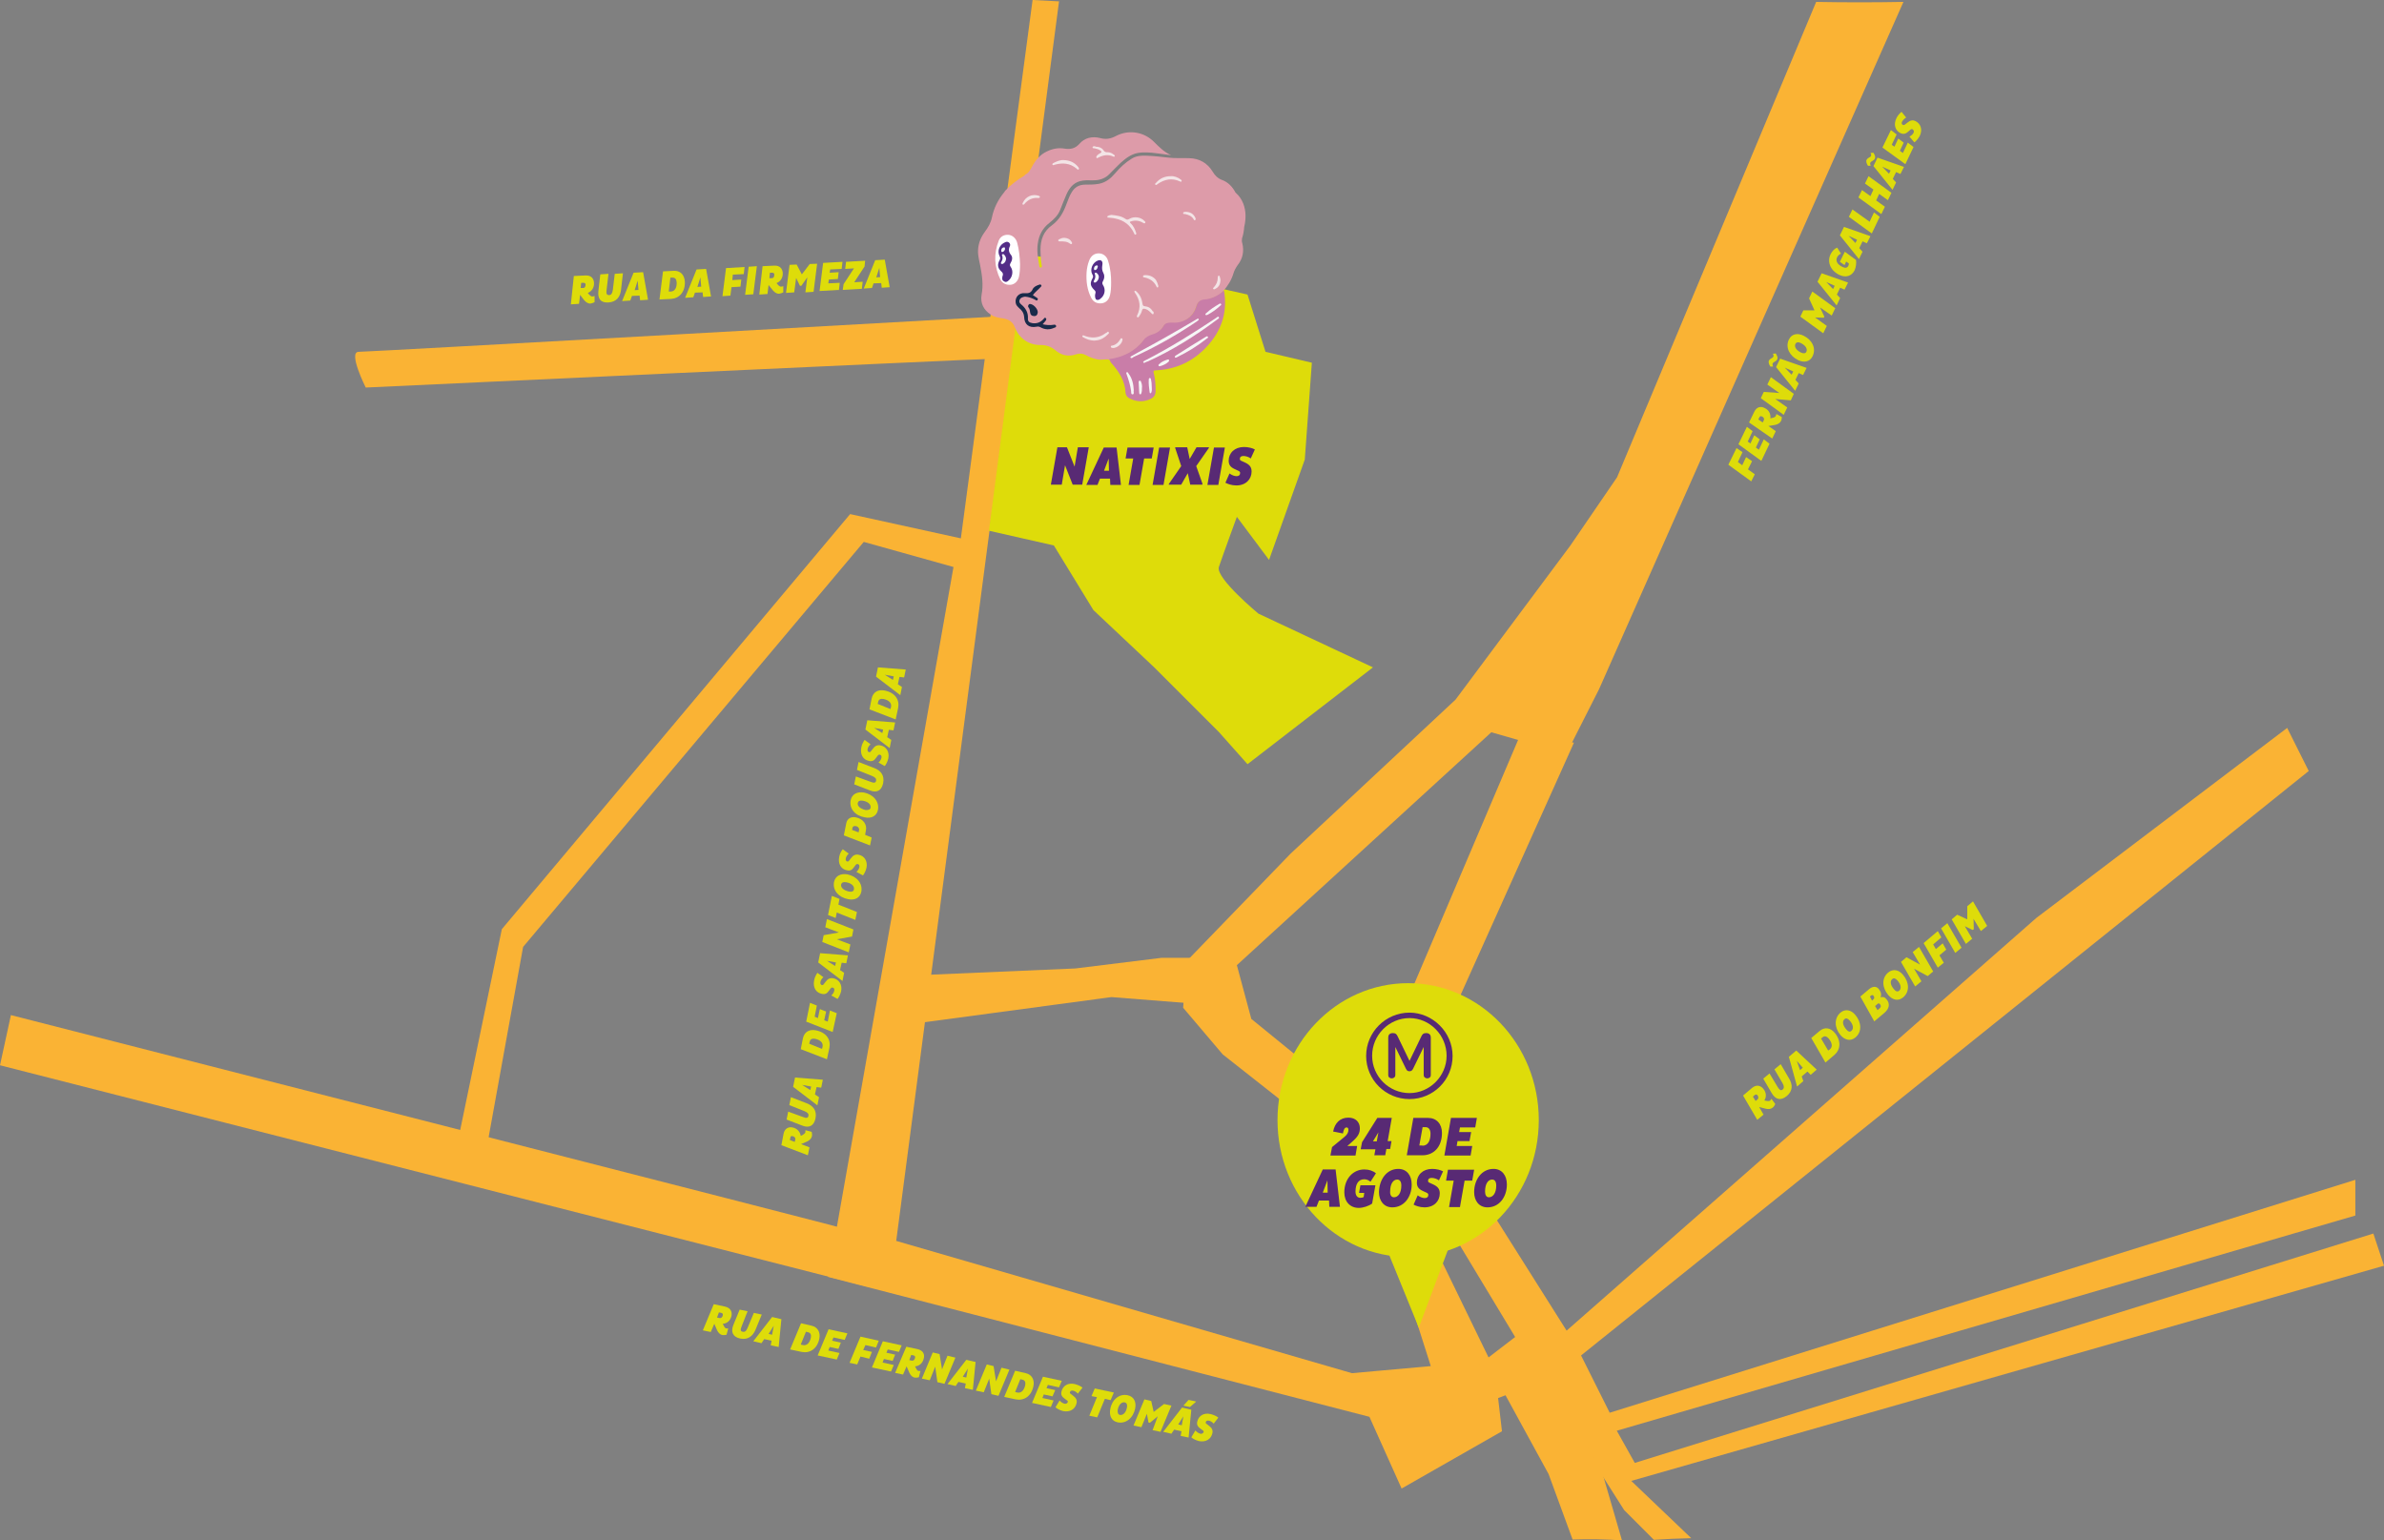 <?xml version="1.0" encoding="utf-8"?>
<!-- Generator: Adobe Illustrator 25.2.3, SVG Export Plug-In . SVG Version: 6.00 Build 0)  -->
<svg version="1.1" id="Camada_1" xmlns="http://www.w3.org/2000/svg" xmlns:xlink="http://www.w3.org/1999/xlink" x="0px" y="0px"
	 viewBox="0 0 874.1 564.8" style="enable-background:new 0 0 874.1 564.8;" xml:space="preserve">
<rect x="0" y="0" width="874.1" height="564.8" fill="#808080" stroke="none"/>
<style type="text/css">
	.st0{fill:#FAB334;}
	.st1{fill:#DEDC0A;}
	.st2{fill:#DD9BA9;}
	.st3{fill:#C97DA8;}
	.st4{fill:#FFFFFF;}
	.st5{fill:#192B4A;}
	.st6{fill:#F3E4E6;}
	.st7{fill:#F6F6F6;}
	.st8{fill:#532D87;}
	.st9{fill:#F7FCFD;}
	.st10{fill:#F5FBFD;}
	.st11{fill:#F2F9FB;}
	.st12{enable-background:new    ;}
	.st13{fill:#582A74;}
</style>
<g>
	<g>
		<path class="st0" d="M665.9,0.7l-73,174.3l-17.1,25l-42.1,56.5L473.2,313l-38.1,39.4l-1.3,17.1l14.5,17.1l25,19.7l32.9,36.8
			l18.4,57.8l-28.9,2.6L328.6,455L388.3,0.5c-3.2-0.2-6.5-0.3-9.7-0.5l-26.3,197.4l-40.6-8.9L184,340.7l-15.8,76.2l10.5,2.6
			l13.1-72.3l124.9-148.5l32.9,9.2l-46,260.3l198.5,51.3l11.8,26.3l36.8-21l-2.6-22.3l-47.3-97.3l-21-14.5l-21-17.1l-5.3-19.7
			l93.3-85.4l27.5,7.9l12-23.7l111.6-252C687.2,0.9,676.5,0.9,665.9,0.7z"/>
		<polygon class="st0" points="557.3,269.7 496.9,411.6 507.4,427.4 577.1,272.3 		"/>
		<path class="st0" d="M316.8,452.4C312.9,451.1,4,372.2,4,372.2l-4,18.4l319.4,81.5L316.8,452.4z"/>
		<path class="st0" d="M362.8,131.6c-3.9,0-228.7,10.5-228.7,10.5s-6.6-13.1-2.6-13.1c3.9,0,236.6-13.1,236.6-13.1L362.8,131.6z"/>
		<path class="st0" d="M606.4,564.6c4.6-0.3,9.1-0.5,13.7-0.6l-22-21l276-78.9l-3.9-11.8l-270.8,84.1l-6.6-11.8l270.8-78.9v-13.1
			L590.2,518l-10.5-21l266.8-214.3l-7.9-15.8l-92,69.7L574.4,487.9l-53.9-85.4v-11.8l-13.1,19.7l53.9,89.4l34.2,53.9L606.4,564.6z"
			/>
		<path class="st0" d="M576.6,564.5c6-0.2,12.1-0.1,18.1,0.3l-7.1-24.4l-28.9-52.6L536.3,505l-5.3,14.5l21-7.9l15.8,28.9
			L576.6,564.5z"/>
		<polygon class="st0" points="333.9,357.7 394.3,355.1 425.9,351.2 443,351.2 441.7,368.3 407.5,365.6 339.1,374.8 		"/>
		<path class="st1" d="M362.6,194.6l23.8,5.4l14.5,23.7l22.3,21l23.7,23.7l10.5,11.8l46-35.5l-42-19.7c0,0-15.8-13.1-14.5-17.1
			c1.3-3.9,6.6-18.4,6.6-18.4l11.8,15.8l13.1-36.8L481,133l-17-4l-6.6-21l-52.6-11.8l-29-2.6"/>
		<g>
			<path class="st2" d="M456.2,83.1c0,0,2.3-7.7-3.2-12.5c-1.1-2.1-2.7-3.8-4.9-4.6c-1.6-0.6-2.6-1.6-3.5-3.1
				c-1.9-3.1-4.8-4.8-8.5-4.9c-2.6-0.1-5.1,0.1-7.7-0.2s-5.2-0.6-7.8-0.7c-2-0.1-4,0-5.7,1.1c-2.3,1.4-4.2,3.2-6,5.3
				c-1.6,1.9-3.4,3.4-6,3.9c-1.7,0.3-3.3,0.3-5,0.3c-2.2,0-3.8,0.9-4.9,2.7c-0.9,1.4-1.4,3-2,4.5c-1.1,3-2.6,5.7-5.3,7.7
				c-3.1,2.2-4.2,5.3-4.2,9c0,1.8,0.1,3.6,0.4,5.4c0.1,0.4,0.3,1-0.3,1.1c-0.6,0.1-0.5-0.6-0.6-0.9c-0.4-2.6-0.9-5.1-0.5-7.8
				c0.4-3.2,1.8-5.8,4.3-7.7c1.6-1.3,3.1-2.7,3.9-4.7s1.5-3.9,2.4-5.9c1.2-2.6,2.9-4.5,6-4.9c1.5-0.2,2.9,0,4.4-0.1
				c2-0.1,3.8-0.8,5.2-2.2c1.4-1.4,2.8-2.9,4.2-4.2c1.8-1.6,3.7-3.1,6.2-3.6c2.3-0.4,4.7-0.2,7,0.1c1.8,0.2,3.5,0.5,5.3,0.7
				c-2.5-1.1-4.3-2.9-6.2-4.8c-3.7-3.8-9.4-4.7-14.1-2.2c-1.9,1-3.7,1.3-5.8,0.7c-2.9-0.7-5.6-0.1-7.6,2.2c-1.5,1.7-3.3,2-5.3,1.7
				c-2.3-0.4-4.4,0-6.5,1c-2.6,1.2-4.3,3.3-5.6,5.8c-0.6,1.1-1.2,2.2-2.4,2.7c-0.1,0.1-0.2,0.3-0.3,0.4c-2.6,1.5-5,3.4-7.1,5.6
				c-0.1,0.2-0.2,0.4-0.4,0.6c-2.2,2.7-3.7,5.7-4.4,9.1c-0.4,2-1.4,3.7-2.6,5.3c-1.7,2.3-2.6,4.8-2.5,7.7c0.1,1.6,0.5,3.2,0.8,4.7
				c0.7,3.6,1.2,7.1,0.5,10.7c-0.5,3,0.7,5.5,3.3,7.2c1.3,0.9,2.8,1.2,4.3,1.4c2.1,0.3,3.8,1.1,4.6,3.3c1.5,4,5.1,6.6,9.5,6.5
				c2,0,3.7,0.6,5.2,1.8c2.3,2,4.9,2.6,7.8,1.6c1.3-0.4,2.4-0.3,3.5,0.3c1.7,0.9,3.4,1.6,5.4,1.7c1,0,1.9-0.2,2.8-0.1
				c0.4,0.2,0.7,0.1,1.1,0.1c4.5-0.8,8.3-2.7,11.2-6.2c1.1-1.3,2.4-2.3,4-2.8c1.5-0.5,2.9-1.3,3.7-2.8c0.6-1.1,1.5-1.5,2.6-1.5
				c0.5,0,1,0,1.5,0c1.9,0.1,3.5-0.6,5.1-1.7c1.7-1.2,2.6-2.8,3.2-4.7c0.4-1.2,1.1-1.9,2.4-2c0.8-0.1,1.6-0.2,2.4-0.5
				c1.9-0.7,3.8-1.4,5.1-3.1c1.6-1.8,2.9-3.9,3.6-6.2c0.3-1.1,0.9-2.2,1.6-3.2c1.9-2.4,2.4-5.1,1.7-8c-0.2-0.6-0.2-1.2-0.1-1.8
				C455.9,85.9,456.1,84.5,456.2,83.1z"/>
			<path class="st3" d="M406.6,131.7c5.1-0.7,9.5-2.8,12.7-7c0.8-1.1,2-1.7,3.3-2.1c1.7-0.5,3.1-1.5,4-3.1c0.6-1,1.6-1.2,2.6-1.2
				c1.1,0,2.2,0.1,3.4-0.2c3-0.8,5.1-2.7,6-5.7c0.5-1.7,1.4-2.5,3.1-2.6c2.4-0.2,4.5-1.2,6.4-2.7c0.2-0.2,0.4-0.5,0.7-0.5
				c1.5,8.8-1.5,16-7.8,22c-4.8,4.5-10.6,6.9-17.2,7.2c-0.7,0-1,0.1-0.8,0.9c0.6,2.2,0.7,4.4,0.7,6.7c0,1.3-0.6,2.3-1.7,2.8
				c-2.6,1.3-5.2,1.2-7.8-0.1c-0.8-0.4-1.4-1-1.5-2c-0.2-4.6-2.6-8.1-5.5-11.3C407.1,132.3,406.9,132,406.6,131.7z"/>
			<path class="st4" d="M374,96.8c0,1.9-0.1,3.3-0.4,4.7c-0.4,1.6-1.5,2.7-2.9,2.9c-1.6,0.2-3.1-0.4-3.9-1.9
				c-2.3-4.7-2.5-9.4-0.6-14.3c0.6-1.5,2-2.2,3.5-2.1s2.7,1.2,3.2,2.7C373.7,91.6,373.9,94.4,374,96.8z"/>
			<path class="st4" d="M407.4,103.5c0,2-0.1,3.4-0.4,4.7c-0.4,1.7-1.5,2.8-3,3c-1.7,0.2-3.1-0.4-3.9-2c-1.5-2.9-1.9-6.1-1.7-9.3
				c0.1-1.5,0.4-3,1-4.5c0.7-1.7,2-2.6,3.7-2.5c1.5,0.1,2.8,1.2,3.2,2.8C407.2,98.5,407.4,101.3,407.4,103.5z"/>
			<path class="st5" d="M382.3,118.9c1.4,0.3,2.6,0.4,3.9,0.2c0.4-0.1,0.8-0.1,1,0.3c0.2,0.5-0.3,0.7-0.7,0.8
				c-1.7,0.8-3.4,0.7-5-0.2c-0.5-0.3-1-0.3-1.5-0.2c-2.7,0.5-4.4-0.8-4.5-3.6c-0.1-1.4-0.8-2.4-1.8-3.2c-0.6-0.6-1.2-1.1-1.3-2
				c-0.3-2,1.2-3.7,3.3-3.5c1.4,0.1,2.3-0.1,2.9-1.4c0.4-0.9,1.4-1.4,2.4-1.7c0.3-0.1,0.6-0.2,0.8,0.2c0.2,0.3-0.1,0.5-0.3,0.7
				c-0.9,1-2,1.8-2.8,2.9c0.6,0.4,1,0.7,1.5,1c0.3,0.2,0.5,0.4,0.2,0.8c-0.2,0.3-0.5,0.2-0.7,0c-0.9-0.5-1.9-0.9-2.9-1.1
				c-0.5-0.1-1.1-0.2-1.6,0c-0.7,0.2-1.2,0.5-1.4,1.2c-0.2,0.6,0.1,1.1,0.6,1.5c1.6,1.3,2.6,2.9,2.5,5.1c-0.1,1.2,0.5,1.6,1.7,1.8
				c1.6,0.2,2.9-0.3,4-1.5c0.2-0.2,0.4-0.7,0.8-0.4c0.4,0.3,0.2,0.7,0,1C383.1,117.9,382.7,118.4,382.3,118.9z"/>
			<path class="st6" d="M407.5,78.8c1.9,0.2,3.7,0.4,5.2,1.5c0.5,0.3,0.8,0.3,1.3,0c1.8-1.1,4.3-0.7,5.6,0.7
				c0.2,0.2,0.5,0.4,0.3,0.7c-0.2,0.4-0.6,0.1-0.8,0c-1.3-0.8-2.7-1-4.2-0.6c-0.9,0.2-0.7,0.5-0.2,0.9c0.9,0.9,1.4,2,1.8,3.2
				c0.1,0.3,0.3,0.6-0.1,0.8c-0.4,0.2-0.5-0.3-0.6-0.5c-1.4-3-3.8-4.8-7-5.4c-0.8-0.2-1.6-0.2-2.4-0.3c-0.2,0-0.4,0-0.4-0.3
				s0.2-0.3,0.4-0.4C406.7,78.9,407.1,78.9,407.5,78.8z"/>
			<path class="st6" d="M423,114.6c0,0.3,0,0.5-0.2,0.6s-0.4-0.1-0.5-0.2c-0.7-0.7-1.3-1.4-2.3-1.7c-0.7-0.2-1.1-0.2-1.3,0.6
				c-0.2,0.8-0.6,1.5-1.1,2.2c-0.2,0.2-0.3,0.4-0.6,0.2c-0.3-0.2-0.2-0.4-0.1-0.6c1.5-3,1.1-5.7-0.8-8.4c-0.1-0.2-0.3-0.4-0.1-0.6
				c0.3-0.2,0.5,0,0.7,0.2c1.3,1.2,2,2.8,2.2,4.5c0.1,0.7,0.3,0.8,0.9,0.9c1.2,0.1,2.2,0.7,2.8,1.8C422.9,114.2,423,114.4,423,114.6
				z"/>
			<path class="st6" d="M401.9,53.8c1.1,0,2.1,0.4,2.7,1.3c0.4,0.6,0.9,0.8,1.5,0.7c0.9,0,1.7,0.4,2.4,1c0.2,0.1,0.3,0.3,0.2,0.5
				c-0.1,0.2-0.4,0.2-0.5,0.1c-2-0.9-3.9-0.5-5.7,0.5c-0.2,0.1-0.4,0.2-0.5-0.1c-0.1-0.2,0-0.4,0.1-0.6c0.4-0.5,0.8-0.8,1.4-1.1
				c0.5-0.3,0.4-0.5,0.1-0.8c-0.6-0.5-1.4-0.7-2.2-0.9c-0.3-0.1-0.8,0.1-0.8-0.4c0-0.4,0.5-0.4,0.9-0.4
				C401.6,53.8,401.8,53.8,401.9,53.8z"/>
			<path class="st6" d="M390.1,58.7c2.1,0.1,3.8,0.8,5.2,2.5c0.2,0.3,0.5,0.6,0.2,0.9c-0.3,0.3-0.6-0.1-0.8-0.3
				c-2.4-2-5.1-2.2-8-1.4c-0.3,0.1-0.6,0.3-0.8,0c-0.2-0.4,0.3-0.6,0.5-0.7C387.6,59.1,388.8,58.6,390.1,58.7z"/>
			<path class="st6" d="M429.3,64.6c1.2-0.1,2.5,0.4,3.6,1.2c0.2,0.2,0.5,0.3,0.3,0.7c-0.2,0.3-0.4,0.1-0.6,0
				c-2.9-1.3-5.6-0.8-8.2,1c-0.2,0.2-0.5,0.5-0.8,0.2s0.1-0.5,0.3-0.7C425.3,65.4,427,64.6,429.3,64.6z"/>
			<path class="st6" d="M401.1,124.9c-1.5-0.1-2.7-0.5-3.9-1.2c-0.2-0.1-0.5-0.3-0.3-0.6c0.2-0.3,0.5-0.1,0.7,0
				c2.3,0.9,4.6,0.9,6.8-0.3c0.4-0.2,0.8-0.6,1.3-0.8c0.3-0.1,0.5-0.7,0.8-0.2c0.3,0.4-0.1,0.6-0.4,0.9c-1.1,1.1-2.4,1.9-4,2.1
				C401.8,124.8,401.4,124.9,401.1,124.9z"/>
			<path class="st5" d="M380.5,114.6c-0.1,0.7-0.4,1.3-1.3,1.3s-1.4-0.5-1.5-1.3c-0.1-0.7-0.1-1.3-0.6-1.9c-0.2-0.2-0.2-0.6,0-0.9
				s0.4-0.4,0.8-0.3C379.1,111.7,380.6,113.4,380.5,114.6z"/>
			<path class="st6" d="M381.3,72.2c-0.1,0.3-0.3,0.4-0.6,0.4c-2.1-0.2-3.8,0.6-5.1,2.2c-0.2,0.2-0.4,0.4-0.6,0.2
				c-0.2-0.2-0.1-0.4,0-0.6c1.1-2.4,3.5-3.4,5.9-2.6C381.1,71.9,381.3,72,381.3,72.2z"/>
			<path class="st6" d="M424.7,104.8c0,0.2,0,0.5-0.2,0.6c-0.3,0.1-0.4-0.2-0.5-0.4c-0.9-1.9-2.5-2.9-4.5-3.3
				c-0.2,0-0.5-0.1-0.4-0.4c0-0.3,0.3-0.4,0.5-0.4c1.7-0.1,3.1,0.4,4.2,1.7C424.2,103.3,424.5,104,424.7,104.8z"/>
			<path class="st6" d="M390.3,87.2c1,0.1,2,0.4,2.6,1.5c0.1,0.2,0.3,0.4,0.1,0.7c-0.2,0.2-0.5,0.1-0.6,0c-1.1-0.9-2.4-0.9-3.7-0.9
				c-0.2,0-0.6,0.1-0.7-0.3c0-0.3,0.2-0.4,0.4-0.5C389,87.4,389.5,87.2,390.3,87.2z"/>
			<path class="st6" d="M447.5,102.8c-0.1,1.4-0.6,2.5-1.9,3.1c-0.2,0.1-0.4,0.3-0.7,0.1c-0.3-0.3,0-0.5,0.2-0.7
				c0.9-1,1.4-2.1,1.4-3.5c0-0.3,0-0.6,0.3-0.7c0.4-0.1,0.4,0.3,0.5,0.6S447.5,102.4,447.5,102.8z"/>
			<path class="st6" d="M408.1,127.6c-0.3-0.1-0.7,0-0.8-0.4c-0.1-0.4,0.3-0.5,0.6-0.5c1.3-0.3,2.1-1.1,2.8-2.2
				c0.1-0.2,0.3-0.7,0.7-0.4c0.3,0.2,0.2,0.5,0.1,0.8C411.2,126.2,409.6,127.6,408.1,127.6z"/>
			<path class="st6" d="M435.1,77.7c1.6,0.1,2.6,0.9,3.2,2.2c0.1,0.3,0.2,0.6-0.1,0.8c-0.3,0.2-0.5-0.1-0.6-0.4
				c-0.7-1.1-1.8-1.5-3-1.8c-0.3-0.1-0.8,0.1-0.8-0.3c0-0.5,0.5-0.5,0.9-0.5C434.7,77.7,434.9,77.6,435.1,77.7z"/>
			<path class="st7" d="M419.5,133.1c-0.1-0.1-0.2-0.1-0.3-0.2c-0.1-0.2,0-0.3,0.1-0.4c0.2-0.1,0.3-0.2,0.5-0.3
				c9-4.6,17.5-9.9,25.9-15.5c0.4-0.2,0.9-0.9,1.2-0.4c0.3,0.5-0.5,0.7-0.8,1c-7.9,5.9-16.2,11.1-25.2,15.2
				C420.5,132.6,420,132.8,419.5,133.1z"/>
			<path class="st7" d="M415,131.3c-0.2,0-0.4,0-0.5-0.2s0.1-0.4,0.3-0.5c0.9-0.5,1.8-1,2.7-1.5c7.1-3.8,14.1-7.8,21-11.9
				c0.2-0.1,0.3-0.2,0.5-0.3c0.2-0.1,0.4-0.1,0.5,0.1s0,0.3-0.1,0.4c-0.2,0.1-0.3,0.3-0.5,0.4c-7.4,5-15.1,9.4-23.3,13.1
				C415.4,131.1,415.2,131.2,415,131.3z"/>
			<path class="st7" d="M443,123.8c-0.2,0.1-0.4,0.2-0.6,0.4c-3.4,2.7-7,4.9-10.9,6.8c-0.3,0.1-0.6,0.3-0.7,0
				c-0.2-0.4,0.2-0.5,0.4-0.7c3.6-2.3,7.3-4.6,10.9-6.8c0.2-0.1,0.4-0.3,0.7-0.1C442.8,123.4,442.9,123.5,443,123.8z"/>
			<path class="st7" d="M415.7,143.1c-0.2,0.5,0.3,1.4-0.4,1.5c-0.7,0.1-0.5-0.9-0.6-1.4c-0.3-2-0.9-4-1.6-5.9
				c-0.1-0.3-0.3-0.6,0-0.8c0.4-0.2,0.5,0.2,0.7,0.5C415.1,138.7,415.6,140.8,415.7,143.1z"/>
			<path class="st7" d="M447.8,111.7c-0.1,0.1-0.2,0.3-0.4,0.4c-1.4,1.3-2.9,2.4-4.6,3.3c-0.3,0.1-0.6,0.3-0.8,0
				c-0.2-0.3,0.2-0.5,0.4-0.7c1.4-1.3,3-2.3,4.7-3.3C447.3,111.3,447.6,111.1,447.8,111.7z"/>
			<path class="st7" d="M422.3,142.1c0,0.3,0.1,1-0.1,1.6c-0.1,0.2-0.1,0.5-0.4,0.5c-0.2,0-0.3-0.2-0.3-0.5c-0.2-1.5-0.4-3-0.3-4.6
				c0-0.2,0.1-0.4,0.3-0.5c0.3-0.1,0.4,0.2,0.5,0.4C422.2,139.9,422.3,140.8,422.3,142.1z"/>
			<path class="st7" d="M418.7,142.3c0,0.7,0,1.2-0.2,1.8c-0.1,0.2-0.1,0.5-0.4,0.5s-0.4-0.3-0.4-0.5c-0.1-1.3-0.1-2.6-0.2-3.9
				c0-0.3,0-0.6,0.4-0.6c0.4-0.1,0.4,0.3,0.5,0.5C418.7,140.8,418.8,141.6,418.7,142.3z"/>
			<path class="st7" d="M425.2,134.3c-0.2,0-0.3,0-0.4-0.2s-0.1-0.3,0.1-0.5c0.9-0.9,2-1.4,3.3-1.8c0.2,0,0.4,0,0.4,0.2
				c0.1,0.2,0,0.4-0.1,0.6C427.5,133.5,426.4,134,425.2,134.3z"/>
			<path class="st8" d="M367.5,101.7c0-0.1,0-0.3,0.1-0.5c0.3-0.7,0.1-1.2-0.5-1.7c-1.3-1.2-1.5-2.5-0.6-4.1c0.3-0.5,0.3-1,0-1.5
				c-1-1.9,0-4.3,2.1-5.1c0.4-0.2,0.9-0.2,1.3,0.1c0.4,0.3,0.6,0.8,0.4,1.3c-0.6,1.2-0.5,2.2,0.4,3.3c0.7,0.9,0.4,2-0.2,3
				c-0.3,0.5-0.3,0.9,0.1,1.4c1.1,1.6,0.6,4-1.1,5.2c-0.4,0.3-0.9,0.4-1.3,0.1C367.5,102.9,367.4,102.4,367.5,101.7z"/>
			<path class="st8" d="M401.5,108.4c0-0.1,0-0.4,0.1-0.7c0.2-0.6,0.1-1-0.4-1.4c-1.5-1.5-1.6-2.5-0.6-4.3c0.3-0.5,0.2-0.9-0.1-1.4
				c-1-1.8,0.1-4.4,2.1-5.1c1.1-0.4,1.8,0.3,1.6,1.5c-0.2,1.4-0.2,2,0.4,3.2c0.5,1,0.3,2-0.2,2.9c-0.3,0.5-0.3,0.9,0,1.4
				c1.1,1.6,0.7,3.8-0.9,5c-0.4,0.4-0.9,0.6-1.5,0.4C401.7,109.7,401.5,109.2,401.5,108.4z"/>
			<path class="st9" d="M368.9,94.8c-0.1,0.9-0.4,1.5-1.1,1.9c-0.2,0.1-0.4,0.2-0.7,0c-0.2-0.2-0.1-0.4,0-0.6
				c0.5-0.8,0.7-1.6,0.3-2.5c-0.1-0.2,0-0.3,0.2-0.4s0.3,0,0.5,0.1C368.6,93.8,368.8,94.3,368.9,94.8z"/>
			<path class="st10" d="M368.5,91.3c-0.1,0.4-0.3,0.9-0.9,1.1c-0.4,0.1-0.5-0.2-0.5-0.6c0.1-0.6,0.3-1,1-1.1
				C368.4,90.6,368.5,90.9,368.5,91.3z"/>
			<path class="st9" d="M402.9,101.6c-0.1,0.8-0.4,1.4-1.1,1.9c-0.2,0.1-0.4,0.2-0.7,0c-0.2-0.2-0.1-0.4,0-0.6
				c0.5-0.8,0.7-1.6,0.3-2.5c-0.1-0.2,0-0.3,0.2-0.4s0.3,0,0.5,0.1C402.6,100.5,402.9,101,402.9,101.6z"/>
			<path class="st11" d="M401.1,98.4c0.1-0.6,0.4-1,1-1.1c0.3,0,0.5,0.2,0.4,0.5c-0.1,0.5-0.3,1.1-0.9,1.2
				C401.2,99.2,401.1,98.8,401.1,98.4z"/>
		</g>
		<ellipse class="st1" cx="516.3" cy="410.7" rx="47.9" ry="50.2"/>
		<g class="st12">
			<path class="st13" d="M390.5,170.6l-1.2,7.1h-4l2.4-13.7h3.5l2.8,7.1l1.2-7.1h4l-2.4,13.7h-3.5L390.5,170.6z"/>
			<path class="st13" d="M404.7,164.1h4.7l1.6,13.7h-3.9l-0.1-2.3h-3.7l-0.9,2.3h-4.1L404.7,164.1z M404.8,172.6h1.8l-0.1-4.5
				L404.8,172.6z"/>
			<path class="st13" d="M419.5,168.1l-1.7,9.7h-4l1.7-9.7h-2.8l0.7-4h9.6l-0.7,4H419.5z"/>
			<path class="st13" d="M425,164.1h4l-2.4,13.7h-4L425,164.1z"/>
			<path class="st13" d="M443.2,164.3l-4.6,6.6l2.3,6.5l-0.1,0.3h-4.4l-0.9-4.2l-2.4,4.2h-4.6l0.1-0.3l4.5-6.5l-2.2-6.6l0-0.3h4.4
				l0.9,4.3l2.5-4.3h4.6L443.2,164.3z"/>
			<path class="st13" d="M445.1,164.1h4l-2.4,13.7h-4L445.1,164.1z"/>
			<path class="st13" d="M450.8,173.6c0.8,0.6,1.8,1,2.6,1c0.8,0,1.3-0.4,1.3-1.2c0-0.3-0.2-0.6-0.7-0.8l-1.3-0.6
				c-1.5-0.7-2.2-1.5-2.2-3.1c0-2.8,2.2-5,5.6-5c1.6,0,3.1,0.4,4,0.9l-1.5,3.3c-0.8-0.6-1.9-0.9-2.7-0.9c-0.9,0-1.3,0.4-1.3,1.1
				c0,0.3,0.2,0.6,0.6,0.7l1.3,0.6c1.7,0.8,2.4,1.7,2.4,3.3c0,2.8-2.1,5.1-5.6,5.1c-1.7,0-3.3-0.6-4-1L450.8,173.6z"/>
		</g>
		<g class="st12">
			<path class="st13" d="M488.4,420.6l4.5-3.7c1.1-0.9,1.5-1.7,1.5-2.6c0-0.6-0.2-0.9-0.7-0.9c-0.7,0-1.1,0.9-1.3,2.2l-3.6-0.7
				c0.6-3.1,2.5-5.1,5.6-5.1c2.7,0,4.2,1.7,4.2,3.9c0,1.9-0.7,3.1-3,5.1l-1.6,1.4h3.6l-0.6,3.5h-9.2L488.4,420.6z"/>
			<path class="st13" d="M508.3,421.4l-0.4,2.2h-4l0.4-2.2h-5.4l0.5-2.6l5.6-8.9h5.3l-1.5,8.5h1.4l-0.5,2.9H508.3z M504.8,418.5
				l0.6-3.3l-2,3.3H504.8z"/>
			<path class="st13" d="M518.2,409.9h5.4c3.1,0,5.1,2.2,5.1,5.5c0,5.3-3.2,8.2-7.1,8.2h-5.8L518.2,409.9z M521.5,420.1
				c2.1,0,3-1.9,3-4.4c0-1.4-0.6-2.4-1.8-2.4h-1.1l-1.2,6.7H521.5z"/>
			<path class="st13" d="M529.6,423.6l2.4-13.7h9.5l-0.6,3.5h-5.6l-0.3,1.7h4.4l-0.6,3.3h-4.4l-0.3,1.8h5.7l-0.6,3.5H529.6z"/>
		</g>
		<g class="st12">
			<path class="st13" d="M485,428.8h4.7l1.6,13.7h-3.9l-0.1-2.3h-3.7l-0.9,2.3h-4.1L485,428.8z M485,437.3h1.8l-0.1-4.5L485,437.3z"
				/>
			<path class="st13" d="M502.5,433.3c-0.7-0.6-1.5-0.9-2.3-0.9c-2.1,0-3.2,1.7-3.2,4.5c0,1.5,0.7,2.3,1.8,2.3
				c0.4,0,0.9-0.1,1.2-0.3l0.2-1.5h-1.9l0.5-2.8h5.5l-1.2,6.7c-1.2,0.9-3.3,1.6-4.9,1.6c-3.2,0-5.3-2.3-5.3-5.7
				c0-5.2,3.4-8.4,7.3-8.4c1.8,0,3.2,0.5,4.3,1.4L502.5,433.3z"/>
			<path class="st13" d="M512.7,428.6c3.1,0,4.9,2.4,4.9,5.7c0,4.6-2.8,8.4-7.1,8.4c-3.1,0-4.9-2.4-4.9-5.6
				C505.7,432.5,508.4,428.6,512.7,428.6z M511.1,439c1.5,0,2.7-1.5,2.7-4.3c0-1.5-0.6-2.2-1.5-2.2c-1.5,0-2.6,1.6-2.6,4.4
				C509.6,438.2,510.2,439,511.1,439z"/>
			<path class="st13" d="M519.8,438.3c0.8,0.6,1.8,1,2.6,1c0.8,0,1.3-0.4,1.3-1.2c0-0.3-0.2-0.6-0.7-0.8l-1.3-0.6
				c-1.5-0.7-2.2-1.5-2.2-3.1c0-2.8,2.2-5,5.6-5c1.6,0,3.1,0.4,4,0.9l-1.5,3.3c-0.8-0.6-1.9-0.9-2.7-0.9c-0.9,0-1.3,0.4-1.3,1.1
				c0,0.3,0.2,0.6,0.6,0.7l1.3,0.6c1.7,0.8,2.4,1.7,2.4,3.3c0,2.8-2.1,5.1-5.6,5.1c-1.7,0-3.3-0.6-4-1L519.8,438.3z"/>
			<path class="st13" d="M537,432.9l-1.7,9.7h-4l1.7-9.7h-2.8l0.7-4h9.6l-0.7,4H537z"/>
			<path class="st13" d="M547.6,428.6c3.1,0,4.9,2.4,4.9,5.7c0,4.6-2.8,8.4-7.1,8.4c-3.1,0-4.9-2.4-4.9-5.6
				C540.5,432.5,543.3,428.6,547.6,428.6z M545.9,439c1.5,0,2.7-1.5,2.7-4.3c0-1.5-0.6-2.2-1.5-2.2c-1.5,0-2.6,1.6-2.6,4.4
				C544.5,438.2,545,439,545.9,439z"/>
		</g>
		<g class="st12">
			<path class="st1" d="M639.1,401.7l3.3-2.8c1.6-1.3,3.1-0.9,4.1,0.3c1.2,1.4,1.2,3.1,0.4,4.3c0.9,0.2,1.7,0.4,2.2,0
				c0.1-0.1,0.3-0.4,0.4-0.6l1.4,1.9c-0.2,0.4-0.4,0.9-0.9,1.3c-1.4,1.2-3.5,0.1-5-0.2l1.6,2.8l-2.3,1.9L639.1,401.7z M643.7,403.7
				l0.7-0.6c0.5-0.4,0.3-1.1,0-1.5c-0.3-0.3-0.6-0.4-1-0.1l-0.7,0.6L643.7,403.7z"/>
			<path class="st1" d="M651.8,398.6c0.7,1.1,1.2,1.4,1.8,0.9c0.6-0.5,0.6-1.2,0-2.3l-3-5.1l2.3-1.9l3.1,5.3
				c1.3,2.2,1.4,4.5-0.9,6.4c-2.2,1.8-4.1,1.3-5.5-1.1l-3.1-5.3l2.3-1.9L651.8,398.6z"/>
			<path class="st1" d="M655.9,387.5l2.7-2.3l7.5,7l-2.2,1.9l-1.2-1.2l-2.1,1.8l0.6,1.7l-2.3,2L655.9,387.5z M660,392.4l1-0.9
				l-2.2-2.5L660,392.4z"/>
			<path class="st1" d="M664.1,380.6l3.1-2.6c1.8-1.5,3.9-1.2,5.5,0.7c2.5,3,2.1,6.2-0.1,8.1l-3.3,2.8L664.1,380.6z M670.9,384.8
				c1.2-1,0.8-2.5-0.4-4c-0.7-0.8-1.5-1.1-2.2-0.5l-0.6,0.5l2.6,4.4L670.9,384.8z"/>
			<path class="st1" d="M674.8,371.3c1.8-1.5,4-1,5.5,0.9c2.2,2.6,2.5,6.1,0,8.2c-1.8,1.5-3.9,1-5.5-0.9
				C672.6,376.9,672.4,373.4,674.8,371.3z M678.8,378c0.9-0.7,0.8-2.2-0.6-3.8c-0.7-0.8-1.4-1-1.9-0.5c-0.9,0.7-0.7,2.2,0.6,3.7
				C677.6,378.3,678.3,378.5,678.8,378z"/>
			<path class="st1" d="M682.1,365.4l3.2-2.7c1.3-1.1,2.7-1.2,3.6,0c0.8,1,1,2,0.6,3c0.8-0.3,1.6-0.1,2.2,0.7c1.4,1.6,1,3.5-0.8,5
				l-3.7,3.1L682.1,365.4z M686.4,366.9l0.5-0.5c0.4-0.3,0.4-0.8,0-1.3c-0.2-0.3-0.5-0.3-0.8-0.1l-0.5,0.4L686.4,366.9z
				 M688.4,370.4l0.9-0.8c0.4-0.4,0.4-0.9,0-1.4c-0.2-0.3-0.6-0.4-0.9-0.1l-0.9,0.8L688.4,370.4z"/>
			<path class="st1" d="M692.3,356.6c1.8-1.5,4-1,5.5,0.9c2.2,2.6,2.5,6.1,0,8.2c-1.8,1.5-3.9,1-5.5-0.9
				C690.1,362.2,689.8,358.7,692.3,356.6z M696.3,363.3c0.9-0.7,0.8-2.2-0.6-3.8c-0.7-0.8-1.4-1-1.9-0.5c-0.9,0.7-0.7,2.2,0.6,3.7
				C695.1,363.6,695.8,363.7,696.3,363.3z"/>
			<path class="st1" d="M701.8,355.2l2.7,4.6l-2.3,1.9l-5.2-9l2-1.7l5,2.7l-2.7-4.6l2.3-1.9l5.2,9l-2,1.7L701.8,355.2z"/>
			<path class="st1" d="M711.1,350.3l1.6,2.7l-2.2,1.8l-5.2-9l5.2-4.4l1.3,2.3l-3,2.6l1,1.7l2.5-2.1l1.3,2.3L711.1,350.3z"/>
			<path class="st1" d="M711.7,340.4l2.3-1.9l5.2,9l-2.3,1.9L711.7,340.4z"/>
			<path class="st1" d="M723.6,336.9l0.1,3.8l-0.4,0.3l-2.9-1.4l2.7,4.6l-2.3,1.9l-5.2-9l2-1.7l3.7,1.7l0-4.8l2.1-1.8l5.2,9
				l-2.3,1.9L723.6,336.9z"/>
		</g>
		<g class="st12">
			<path class="st1" d="M210.4,101.2l4.3-0.2c2.1-0.1,3,1.2,3.1,2.7c0.1,1.8-0.9,3.2-2.3,3.7c0.6,0.7,1.1,1.4,1.8,1.3
				c0.2,0,0.5-0.1,0.7-0.2l0,2.3c-0.4,0.2-0.9,0.4-1.5,0.5c-1.8,0.1-2.9-2.1-3.8-3.2l-0.4,3.3l-3,0.2L210.4,101.2z M212.9,105.6
				l0.9,0c0.7,0,0.9-0.7,0.9-1.2c0-0.4-0.2-0.7-0.7-0.7l-0.9,0L212.9,105.6z"/>
			<path class="st1" d="M222.4,106.4c-0.2,1.3,0.1,1.8,0.9,1.8c0.8,0,1.2-0.6,1.4-1.9l0.7-5.9l3-0.2l-0.7,6.1
				c-0.3,2.5-1.6,4.4-4.6,4.6c-2.9,0.2-4-1.4-3.7-4.2l0.7-6.1l3-0.2L222.4,106.4z"/>
			<path class="st1" d="M232.3,100l3.5-0.2l1.8,10.1l-2.9,0.2l-0.2-1.7l-2.8,0.1l-0.6,1.7l-3,0.2L232.3,100z M232.7,106.4l1.4-0.1
				l-0.3-3.4L232.7,106.4z"/>
			<path class="st1" d="M243.1,99.5l4-0.2c2.3-0.1,3.8,1.4,4,3.9c0.2,3.9-2.1,6.2-5,6.4l-4.3,0.2L243.1,99.5z M246,106.9
				c1.5-0.1,2.2-1.5,2.1-3.4c-0.1-1.1-0.5-1.7-1.5-1.7l-0.8,0l-0.6,5.1L246,106.9z"/>
			<path class="st1" d="M255.4,98.8l3.5-0.2l1.8,10.1l-2.9,0.2l-0.2-1.7l-2.8,0.1l-0.6,1.7l-3,0.2L255.4,98.8z M255.7,105.2l1.4-0.1
				l-0.3-3.4L255.7,105.2z"/>
			<path class="st1" d="M268.2,105.3l-0.4,3.1l-2.9,0.2l1.3-10.3l6.8-0.4l-0.3,2.6l-4,0.2l-0.2,2l3.3-0.2l-0.3,2.6L268.2,105.3z"/>
			<path class="st1" d="M274.5,97.8l3-0.2l-1.3,10.3l-3,0.2L274.5,97.8z"/>
			<path class="st1" d="M279.6,97.6l4.3-0.2c2.1-0.1,3,1.2,3.1,2.7c0.1,1.8-0.9,3.2-2.3,3.7c0.6,0.7,1.1,1.4,1.8,1.3
				c0.2,0,0.5-0.1,0.7-0.2l0,2.3c-0.4,0.2-0.9,0.4-1.5,0.5c-1.8,0.1-2.9-2.1-3.9-3.2l-0.4,3.3l-3,0.2L279.6,97.6z M282.1,102l0.9,0
				c0.7,0,0.9-0.7,0.9-1.3c0-0.4-0.2-0.7-0.7-0.7l-0.9,0L282.1,102z"/>
			<path class="st1" d="M296,101.7l-2.2,3.1l-0.5,0l-1.4-2.9l-0.7,5.3l-3,0.2l1.3-10.3l2.6-0.1l1.9,3.6l2.9-3.8l2.7-0.1l-1.3,10.3
				l-3,0.2L296,101.7z"/>
			<path class="st1" d="M300.5,106.7l1.3-10.3l7.1-0.4l-0.3,2.6l-4.2,0.2l-0.2,1.2l3.3-0.2l-0.3,2.5l-3.3,0.2l-0.2,1.4l4.2-0.2
				l-0.3,2.6L300.5,106.7z"/>
			<path class="st1" d="M313.1,98.4l-3.2,0.2l0.3-2.6l7-0.4l-0.2,2.1l-3.8,5.8l3.1-0.2l-0.3,2.6l-7,0.4l0.3-2.1L313.1,98.4z"/>
			<path class="st1" d="M320.9,95.4l3.5-0.2l1.8,10.1l-2.9,0.2l-0.2-1.7l-2.8,0.1l-0.6,1.7l-3,0.2L320.9,95.4z M321.3,101.7l1.4-0.1
				l-0.3-3.4L321.3,101.7z"/>
		</g>
		<g class="st12">
			<path class="st1" d="M286.5,419.9l0.8-4.2c0.4-2,1.9-2.6,3.3-2.3c1.8,0.4,2.8,1.7,3,3.1c0.8-0.4,1.6-0.8,1.7-1.4
				c0-0.2,0-0.5,0-0.7l2.3,0.6c0.1,0.4,0.2,1,0.1,1.6c-0.4,1.8-2.7,2.3-4,2.9l3.1,1.2l-0.6,2.9L286.5,419.9z M291.4,418.7l0.2-0.9
				c0.1-0.7-0.4-1.1-1-1.2c-0.4-0.1-0.8,0-0.8,0.5l-0.2,0.9L291.4,418.7z"/>
			<path class="st1" d="M294.5,409.6c1.2,0.5,1.8,0.3,1.9-0.4c0.2-0.8-0.3-1.3-1.5-1.8l-5.5-2.2l0.6-2.9l5.7,2.2
				c2.4,0.9,3.9,2.7,3.3,5.6c-0.6,2.8-2.4,3.6-4.9,2.6l-5.7-2.2l0.6-2.9L294.5,409.6z"/>
			<path class="st1" d="M290.8,398.5l0.7-3.4l10.2,0.8l-0.6,2.9l-1.7-0.2l-0.6,2.7l1.5,1l-0.6,3L290.8,398.5z M297.1,399.7l0.3-1.3
				l-3.3-0.6L297.1,399.7z"/>
			<path class="st1" d="M293.6,384.7l0.8-4c0.5-2.3,2.3-3.4,4.8-2.9c3.9,0.8,5.5,3.5,4.9,6.4l-0.9,4.2L293.6,384.7z M301.6,383.8
				c0.3-1.5-0.9-2.5-2.7-2.9c-1.1-0.2-1.8,0.1-2,1l-0.2,0.8l4.7,1.9L301.6,383.8z"/>
			<path class="st1" d="M305.3,378.4l-9.7-3.8l1.4-6.9l2.5,1l-0.8,4.1l1.2,0.5l0.7-3.3l2.3,0.9l-0.7,3.2l1.3,0.5l0.8-4.1l2.5,1
				L305.3,378.4z"/>
			<path class="st1" d="M304.8,365c0.6-0.5,1-1.2,1.1-1.8c0.1-0.6-0.1-1-0.7-1.1c-0.2,0-0.4,0-0.7,0.4l-0.6,0.8
				c-0.7,1-1.4,1.4-2.6,1.1c-2.1-0.4-3.3-2.3-2.8-4.9c0.2-1.2,0.8-2.2,1.2-2.8l2.2,1.6c-0.6,0.5-1,1.2-1.1,1.8
				c-0.1,0.6,0.1,1,0.6,1.1c0.2,0,0.4,0,0.6-0.3l0.7-0.9c0.8-1.1,1.6-1.5,2.8-1.3c2.1,0.4,3.4,2.3,2.9,4.8c-0.3,1.2-0.9,2.3-1.3,2.8
				L304.8,365z"/>
			<path class="st1" d="M300,352.9l0.7-3.4l10.2,0.8l-0.6,2.9l-1.7-0.2l-0.6,2.7l1.5,1l-0.6,3L300,352.9z M306.2,354.2l0.3-1.3
				l-3.3-0.6L306.2,354.2z"/>
			<path class="st1" d="M306.8,344.4l5,1.9l-0.6,2.9l-9.7-3.8l0.5-2.5l5.6-1l-5-1.9l0.6-3l9.7,3.8l-0.5,2.6L306.8,344.4z"/>
			<path class="st1" d="M307.4,331.7l6.8,2.7l-0.6,2.9l-6.8-2.7l-0.4,2l-2.8-1.1l1.4-7l2.8,1.1L307.4,331.7z"/>
			<path class="st1" d="M305.8,323.4c0.5-2.3,2.5-3.2,4.9-2.8c3.4,0.7,5.7,3.3,5.1,6.4c-0.5,2.3-2.5,3.2-4.8,2.7
				C307.6,329.1,305.2,326.5,305.8,323.4z M313.1,326.1c0.2-1.1-0.7-2.2-2.8-2.6c-1.1-0.2-1.7,0.1-1.9,0.8c-0.2,1.1,0.8,2.1,2.8,2.6
				C312.4,327.1,313,326.8,313.1,326.1z"/>
			<path class="st1" d="M314,319.7c0.6-0.5,1-1.2,1.1-1.8c0.1-0.6-0.1-1-0.7-1.1c-0.2,0-0.4,0-0.7,0.4l-0.6,0.8
				c-0.7,1-1.4,1.4-2.6,1.1c-2.1-0.4-3.3-2.3-2.8-4.9c0.2-1.2,0.8-2.2,1.3-2.8l2.2,1.6c-0.6,0.5-1,1.2-1.1,1.8
				c-0.1,0.6,0.1,1,0.6,1.1c0.2,0,0.4,0,0.6-0.3l0.7-0.9c0.8-1.1,1.6-1.5,2.8-1.3c2.1,0.4,3.4,2.3,2.9,4.8c-0.3,1.3-0.9,2.3-1.3,2.8
				L314,319.7z"/>
			<path class="st1" d="M309.4,306.3l0.9-4.5c0.3-1.5,1.6-2.5,3.5-2.1c2.9,0.6,4.1,2.8,3.7,4.7l-0.3,1.7l2.4,1l-0.6,2.9L309.4,306.3
				z M314.8,305.2l0.2-0.9c0.1-0.6-0.4-1.3-1.3-1.4c-0.5-0.1-1,0.1-1.1,0.5l-0.2,0.9L314.8,305.2z"/>
			<path class="st1" d="M311.9,293.4c0.5-2.3,2.5-3.2,4.9-2.8c3.4,0.7,5.7,3.3,5.1,6.4c-0.5,2.3-2.5,3.2-4.8,2.7
				C313.6,299.1,311.3,296.6,311.9,293.4z M319.2,296.2c0.2-1.1-0.7-2.2-2.8-2.6c-1.1-0.2-1.7,0.1-1.9,0.8c-0.2,1.1,0.8,2.1,2.8,2.6
				C318.4,297.1,319.1,296.8,319.2,296.2z"/>
			<path class="st1" d="M319.3,286.7c1.2,0.5,1.8,0.3,1.9-0.4c0.2-0.8-0.3-1.3-1.5-1.8l-5.5-2.2l0.6-2.9l5.7,2.2
				c2.4,0.9,3.9,2.7,3.3,5.6c-0.6,2.8-2.4,3.6-4.9,2.6l-5.7-2.2l0.6-2.9L319.3,286.7z"/>
			<path class="st1" d="M322.1,279.6c0.6-0.5,1-1.2,1.1-1.8c0.1-0.6-0.1-1-0.7-1.1c-0.2,0-0.4,0-0.7,0.4l-0.6,0.8
				c-0.7,1-1.4,1.4-2.6,1.1c-2.1-0.4-3.3-2.3-2.8-4.9c0.2-1.2,0.8-2.2,1.2-2.8l2.2,1.6c-0.6,0.5-1,1.2-1.1,1.8
				c-0.1,0.6,0.1,1,0.6,1.1c0.2,0,0.4,0,0.6-0.3l0.7-0.9c0.8-1.1,1.6-1.5,2.8-1.3c2.1,0.4,3.4,2.3,2.9,4.8c-0.3,1.3-0.9,2.3-1.3,2.8
				L322.1,279.6z"/>
			<path class="st1" d="M317.3,267.5l0.7-3.4l10.2,0.8l-0.6,2.9l-1.7-0.2l-0.6,2.7l1.5,1l-0.6,3L317.3,267.5z M323.5,268.8l0.3-1.3
				l-3.3-0.6L323.5,268.8z"/>
			<path class="st1" d="M318.8,260.1l0.8-4c0.5-2.3,2.3-3.4,4.8-2.9c3.9,0.8,5.5,3.5,4.9,6.4l-0.9,4.2L318.8,260.1z M326.7,259.2
				c0.3-1.5-0.9-2.5-2.7-2.9c-1.1-0.2-1.8,0.1-2,1l-0.2,0.8l4.7,1.9L326.7,259.2z"/>
			<path class="st1" d="M321.2,248.1l0.7-3.4l10.2,0.8l-0.6,2.9l-1.7-0.2l-0.6,2.7l1.5,1l-0.6,3L321.2,248.1z M327.4,249.3l0.3-1.3
				l-3.3-0.6L327.4,249.3z"/>
		</g>
		<g class="st12">
			<path class="st1" d="M261.7,478.2l4.2,0.9c2,0.5,2.6,1.9,2.3,3.4c-0.4,1.8-1.7,2.8-3.2,2.9c0.4,0.8,0.7,1.6,1.3,1.7
				c0.2,0,0.5,0,0.7,0l-0.6,2.3c-0.4,0.1-1,0.2-1.6,0.1c-1.8-0.4-2.2-2.8-2.9-4.1l-1.3,3l-2.9-0.6L261.7,478.2z M262.9,483.1
				l0.9,0.2c0.7,0.1,1.1-0.4,1.2-1c0.1-0.4,0-0.8-0.5-0.9l-0.9-0.2L262.9,483.1z"/>
			<path class="st1" d="M271.9,486.4c-0.5,1.2-0.4,1.8,0.4,1.9c0.8,0.2,1.3-0.2,1.8-1.4l2.3-5.5l2.9,0.6l-2.3,5.6
				c-1,2.3-2.8,3.8-5.6,3.2c-2.8-0.6-3.5-2.5-2.5-5l2.3-5.6l2.9,0.6L271.9,486.4z"/>
			<path class="st1" d="M283.1,482.9l3.4,0.8l-1,10.2l-2.9-0.6l0.3-1.7l-2.7-0.6l-1,1.5l-3-0.7L283.1,482.9z M281.8,489.1l1.3,0.3
				l0.6-3.3L281.8,489.1z"/>
			<path class="st1" d="M293.7,485.2l3.9,0.9c2.2,0.5,3.3,2.4,2.8,4.8c-0.8,3.8-3.6,5.4-6.5,4.8l-4.2-0.9L293.7,485.2z M294.4,493.2
				c1.5,0.3,2.5-0.9,2.9-2.7c0.2-1.1-0.1-1.8-1-2l-0.8-0.2l-1.9,4.7L294.4,493.2z"/>
			<path class="st1" d="M299.8,497l4-9.6l6.9,1.5l-1,2.4l-4.1-0.9l-0.5,1.2l3.2,0.7l-0.9,2.3l-3.2-0.7l-0.5,1.3l4.1,0.9l-1,2.4
				L299.8,497z"/>
			<path class="st1" d="M315.5,497.4l-1.2,2.9l-2.8-0.6l4-9.6l6.7,1.5l-1,2.5l-3.9-0.9l-0.8,1.8l3.2,0.7l-1,2.5L315.5,497.4z"/>
			<path class="st1" d="M319.7,501.4l4-9.6l6.9,1.5l-1,2.4l-4.1-0.9l-0.5,1.2l3.2,0.7l-0.9,2.3l-3.2-0.7l-0.5,1.3l4.1,0.9l-1,2.4
				L319.7,501.4z"/>
			<path class="st1" d="M332.3,493.8l4.2,0.9c2,0.5,2.6,1.9,2.2,3.4c-0.4,1.8-1.7,2.8-3.2,2.9c0.4,0.8,0.7,1.6,1.3,1.7
				c0.2,0,0.5,0,0.7,0l-0.6,2.3c-0.4,0.1-1,0.2-1.6,0.1c-1.8-0.4-2.2-2.8-2.9-4.1l-1.3,3l-2.9-0.6L332.3,493.8z M333.4,498.7
				l0.9,0.2c0.7,0.1,1.1-0.4,1.2-1c0.1-0.4,0-0.8-0.5-0.9l-0.9-0.2L333.4,498.7z"/>
			<path class="st1" d="M342.9,501.1l-2,5l-2.9-0.6l4-9.6l2.5,0.6l0.9,5.6l2-5l2.9,0.7l-4,9.6l-2.6-0.6L342.9,501.1z"/>
			<path class="st1" d="M354.3,498.6l3.4,0.8l-1,10.2l-2.9-0.6l0.3-1.7l-2.7-0.6l-1,1.5l-3-0.7L354.3,498.6z M353,504.8l1.3,0.3
				l0.6-3.3L353,504.8z"/>
			<path class="st1" d="M362.7,505.5l-2,5l-2.9-0.6l4-9.6l2.5,0.6l0.9,5.6l2-5l2.9,0.7l-4,9.6l-2.6-0.6L362.7,505.5z"/>
			<path class="st1" d="M372.2,502.6l3.9,0.9c2.2,0.5,3.3,2.4,2.8,4.8c-0.8,3.8-3.6,5.4-6.5,4.8l-4.2-0.9L372.2,502.6z M373,510.6
				c1.5,0.3,2.5-0.9,2.9-2.7c0.2-1.1-0.1-1.8-1-2l-0.8-0.2l-1.9,4.7L373,510.6z"/>
			<path class="st1" d="M378.4,514.4l4-9.6l6.9,1.5l-1,2.4l-4.1-0.9l-0.5,1.2l3.2,0.7l-1,2.3l-3.2-0.7l-0.5,1.3l4.1,0.9l-1,2.4
				L378.4,514.4z"/>
			<path class="st1" d="M388.5,513.5c0.5,0.6,1.1,1,1.8,1.2c0.6,0.1,1-0.1,1.2-0.6c0.1-0.2,0-0.5-0.4-0.7l-0.8-0.6
				c-1-0.7-1.4-1.5-1.1-2.6c0.5-2.1,2.4-3.3,4.9-2.7c1.2,0.3,2.2,0.8,2.8,1.3l-1.7,2.2c-0.5-0.6-1.2-1-1.8-1.1
				c-0.6-0.1-1,0.1-1.1,0.6c-0.1,0.2,0,0.4,0.3,0.6l0.9,0.7c1.1,0.8,1.5,1.7,1.2,2.8c-0.5,2.1-2.4,3.3-4.9,2.8
				c-1.2-0.3-2.3-0.9-2.8-1.4L388.5,513.5z"/>
			<path class="st1" d="M405.1,512.9l-2.8,6.8l-2.9-0.6l2.8-6.8l-2-0.4l1.2-2.8l7,1.5l-1.2,2.8L405.1,512.9z"/>
			<path class="st1" d="M413.5,511.6c2.3,0.5,3.2,2.5,2.7,4.9c-0.7,3.4-3.4,5.7-6.5,5c-2.2-0.5-3.1-2.5-2.6-4.9
				C407.7,513.2,410.4,510.9,413.5,511.6z M410.6,518.8c1.1,0.2,2.2-0.7,2.6-2.7c0.2-1.1-0.1-1.7-0.8-1.9c-1.1-0.2-2.2,0.7-2.6,2.8
				C409.7,518,410,518.7,410.6,518.8z"/>
			<path class="st1" d="M424.5,519.3l-2.9,2.4l-0.5-0.1l-0.6-3.2l-2,4.9l-2.9-0.6l4-9.6l2.5,0.6l0.9,4l3.8-2.9l2.7,0.6l-4,9.6
				l-2.9-0.6L424.5,519.3z"/>
			<path class="st1" d="M433.4,516.1l3.4,0.8l-1,10.2l-2.9-0.6l0.3-1.7l-2.7-0.6l-1,1.5l-3-0.7L433.4,516.1z M432,522.3l1.3,0.3
				l0.6-3.3L432,522.3z M436.3,515.9l-2.4-0.5l1.9-2.1l2.8,0.6L436.3,515.9z"/>
			<path class="st1" d="M438.3,524.5c0.5,0.6,1.1,1,1.8,1.2c0.6,0.1,1-0.1,1.2-0.6c0.1-0.2,0-0.5-0.4-0.7l-0.8-0.6
				c-1-0.7-1.4-1.5-1.1-2.6c0.5-2.1,2.4-3.3,4.9-2.7c1.2,0.3,2.2,0.8,2.8,1.3l-1.7,2.2c-0.5-0.6-1.2-1-1.8-1.1
				c-0.6-0.1-1,0.1-1.1,0.6c-0.1,0.2,0,0.4,0.3,0.6l0.9,0.7c1.1,0.8,1.5,1.7,1.2,2.8c-0.5,2.1-2.4,3.3-4.9,2.8
				c-1.2-0.3-2.3-0.9-2.8-1.4L438.3,524.5z"/>
		</g>
		<g class="st12">
			<path class="st1" d="M640.9,172.1l2.5,1.8l-1.3,2.6l-8.4-6.1l3-6.1l2.2,1.5l-1.7,3.6l1.6,1.2l1.4-3l2.2,1.5L640.9,172.1z"/>
			<path class="st1" d="M645.8,169l-8.4-6.1l3.1-6.4l2.1,1.6l-1.8,3.8l1,0.7l1.4-3l2,1.5l-1.4,3l1.1,0.8l1.8-3.8l2.1,1.6L645.8,169z
				"/>
			<path class="st1" d="M641.3,154.9l1.9-3.9c0.9-1.9,2.5-2.1,3.8-1.4c1.7,0.8,2.3,2.3,2.1,3.8c0.9-0.2,1.7-0.3,2-0.9
				c0.1-0.2,0.2-0.5,0.2-0.7l2,1.1c0,0.4,0,1-0.3,1.5c-0.8,1.6-3.2,1.5-4.6,1.8l2.7,1.9l-1.3,2.7L641.3,154.9z M646.3,154.9l0.4-0.8
				c0.3-0.6-0.1-1.2-0.7-1.4c-0.4-0.2-0.7-0.1-0.9,0.3l-0.4,0.8L646.3,154.9z"/>
			<path class="st1" d="M650.9,146.3l4.4,3.1l-1.3,2.7l-8.4-6.1l1.1-2.3l5.7,0.4L648,141l1.3-2.7l8.4,6.1l-1.1,2.4L650.9,146.3z"/>
			<path class="st1" d="M649.1,134.4c-0.5-0.8-0.8-1.6-0.5-2.2c0.5-0.9,1.3-0.8,1.6-1.4c0.2-0.4,0-0.8-0.2-1.1l1.1-0.1
				c0.6,1,0.8,1.6,0.5,2.2c-0.4,0.8-1.4,0.9-1.6,1.4c-0.2,0.3-0.1,0.7,0.1,1.2L649.1,134.4z M651.2,134.6l1.5-3.1l9.7,3.4l-1.3,2.6
				l-1.6-0.7l-1.2,2.5l1.2,1.3l-1.3,2.7L651.2,134.6z M656.9,137.4l0.6-1.2l-3.1-1.4L656.9,137.4z"/>
			<path class="st1" d="M655.9,124.5c1-2.1,3.2-2.5,5.4-1.4c3.1,1.5,4.7,4.6,3.3,7.5c-1,2.1-3.2,2.5-5.4,1.4
				C656.2,130.5,654.5,127.4,655.9,124.5z M662.3,129c0.5-1-0.2-2.3-2-3.2c-1-0.5-1.7-0.3-2,0.3c-0.5,1,0.2,2.3,2.1,3.2
				C661.3,129.7,662,129.6,662.3,129z"/>
			<path class="st1" d="M667.3,112.7l1.6,3.4l-0.2,0.4l-3.2-0.1l4.3,3.1l-1.3,2.7l-8.4-6.1l1.1-2.3l4.1,0l-2-4.4l1.2-2.5l8.4,6.1
				l-1.3,2.7L667.3,112.7z"/>
			<path class="st1" d="M666.4,103.3l1.5-3.1l9.7,3.4l-1.3,2.6l-1.6-0.7l-1.2,2.5l1.2,1.3l-1.3,2.7L666.4,103.3z M672.1,106l0.6-1.2
				l-3.1-1.4L672.1,106z"/>
			<path class="st1" d="M675,93c-0.6,0.3-1.1,0.7-1.4,1.3c-0.7,1.4,0.1,2.7,2,3.6c1,0.5,1.7,0.3,2.1-0.4c0.1-0.3,0.2-0.6,0.2-0.9
				l-1-0.7l-0.6,1.3l-1.7-1.2l1.8-3.7l4.1,3c0.2,1.1,0,2.7-0.5,3.8c-1.1,2.2-3.3,2.8-5.6,1.7c-3.5-1.7-4.5-5-3.2-7.6
				c0.6-1.2,1.4-2,2.4-2.4L675,93z"/>
			<path class="st1" d="M674.6,86.3l1.5-3.1l9.7,3.4l-1.3,2.6l-1.6-0.7l-1.2,2.5l1.2,1.3l-1.3,2.7L674.6,86.3z M680.3,89.1l0.6-1.2
				l-3.1-1.4L680.3,89.1z"/>
			<path class="st1" d="M686.3,85.6l-8.4-6.1l1.3-2.7l6.3,4.5l1.6-3.4l2.1,1.6L686.3,85.6z"/>
			<path class="st1" d="M689,71.1l-1.1,2.4l3.2,2.3l-1.3,2.7l-8.4-6.1l1.3-2.7l3.1,2.2l1.1-2.4l-3.1-2.2l1.3-2.7l8.4,6.1l-1.3,2.7
				L689,71.1z"/>
			<path class="st1" d="M684.9,60.8c-0.5-0.8-0.8-1.6-0.5-2.2c0.5-0.9,1.3-0.8,1.6-1.4c0.2-0.4,0-0.8-0.2-1.1l1.1-0.1
				c0.6,1,0.8,1.6,0.5,2.2c-0.4,0.8-1.4,0.9-1.6,1.4c-0.2,0.3-0.1,0.7,0.1,1.2L684.9,60.8z M686.9,60.9l1.5-3.1l9.7,3.4l-1.3,2.6
				l-1.6-0.7l-1.2,2.5l1.2,1.3l-1.3,2.7L686.9,60.9z M692.6,63.7l0.6-1.2l-3.1-1.4L692.6,63.7z"/>
			<path class="st1" d="M698.6,60.2l-8.4-6.1l3.1-6.4l2.1,1.6l-1.8,3.8l1,0.7l1.4-3l2,1.5l-1.4,3l1.1,0.8l1.8-3.8l2.1,1.6
				L698.6,60.2z"/>
			<path class="st1" d="M700.1,50.1c0.7-0.4,1.3-0.9,1.5-1.4c0.3-0.5,0.1-1-0.4-1.3c-0.2-0.1-0.4-0.1-0.8,0.2l-0.8,0.7
				c-0.9,0.8-1.7,1-2.8,0.5c-1.9-0.9-2.6-3.1-1.5-5.4c0.5-1.1,1.3-1.9,1.9-2.4l1.7,2.1c-0.7,0.4-1.2,1-1.5,1.5
				c-0.3,0.6-0.1,1,0.3,1.2c0.2,0.1,0.4,0.1,0.7-0.1l0.9-0.7c1.1-0.9,2-1.1,3-0.6c1.9,0.9,2.7,3.1,1.6,5.4c-0.6,1.1-1.4,2-2,2.4
				L700.1,50.1z"/>
		</g>
		<polygon class="st1" points="531.9,455.6 520.2,486.8 505.9,451.7 		"/>
		<g>
			<g>
				<path class="st13" d="M516.8,371.3c-8.7,0-15.9,7.1-15.9,15.9c0,8.7,7.1,15.8,15.9,15.8c8.7,0,15.8-7,15.8-15.8
					S525.2,371.3,516.8,371.3z M516.8,400.8c-7.5,0-13.7-6.1-13.7-13.7s6.2-13.8,13.7-13.8s13.6,6.3,13.6,13.8
					C530.4,394.6,524.2,400.8,516.8,400.8z"/>
				<path class="st13" d="M522.9,378.8c-1,0-1.4,0.4-1.8,1.3l-4.3,8.9l0,0l-4.3-8.9c-0.4-0.9-0.8-1.3-1.8-1.3
					c-1.3,0-1.7,0.8-1.7,1.6v13.8c0,0.8,0.6,1.2,1.3,1.2c0.6,0,1.3-0.4,1.3-1.2v-10.3l0,0l3.9,8c0.3,0.6,0.6,0.9,1.3,0.9
					c0.6,0,1-0.3,1.3-0.9l3.9-8l0,0v10.3c0,0.8,0.7,1.2,1.3,1.2c0.7,0,1.3-0.4,1.3-1.2v-13.8C524.6,379.6,524.2,378.8,522.9,378.8z"
					/>
			</g>
		</g>
	</g>
</g>
</svg>
